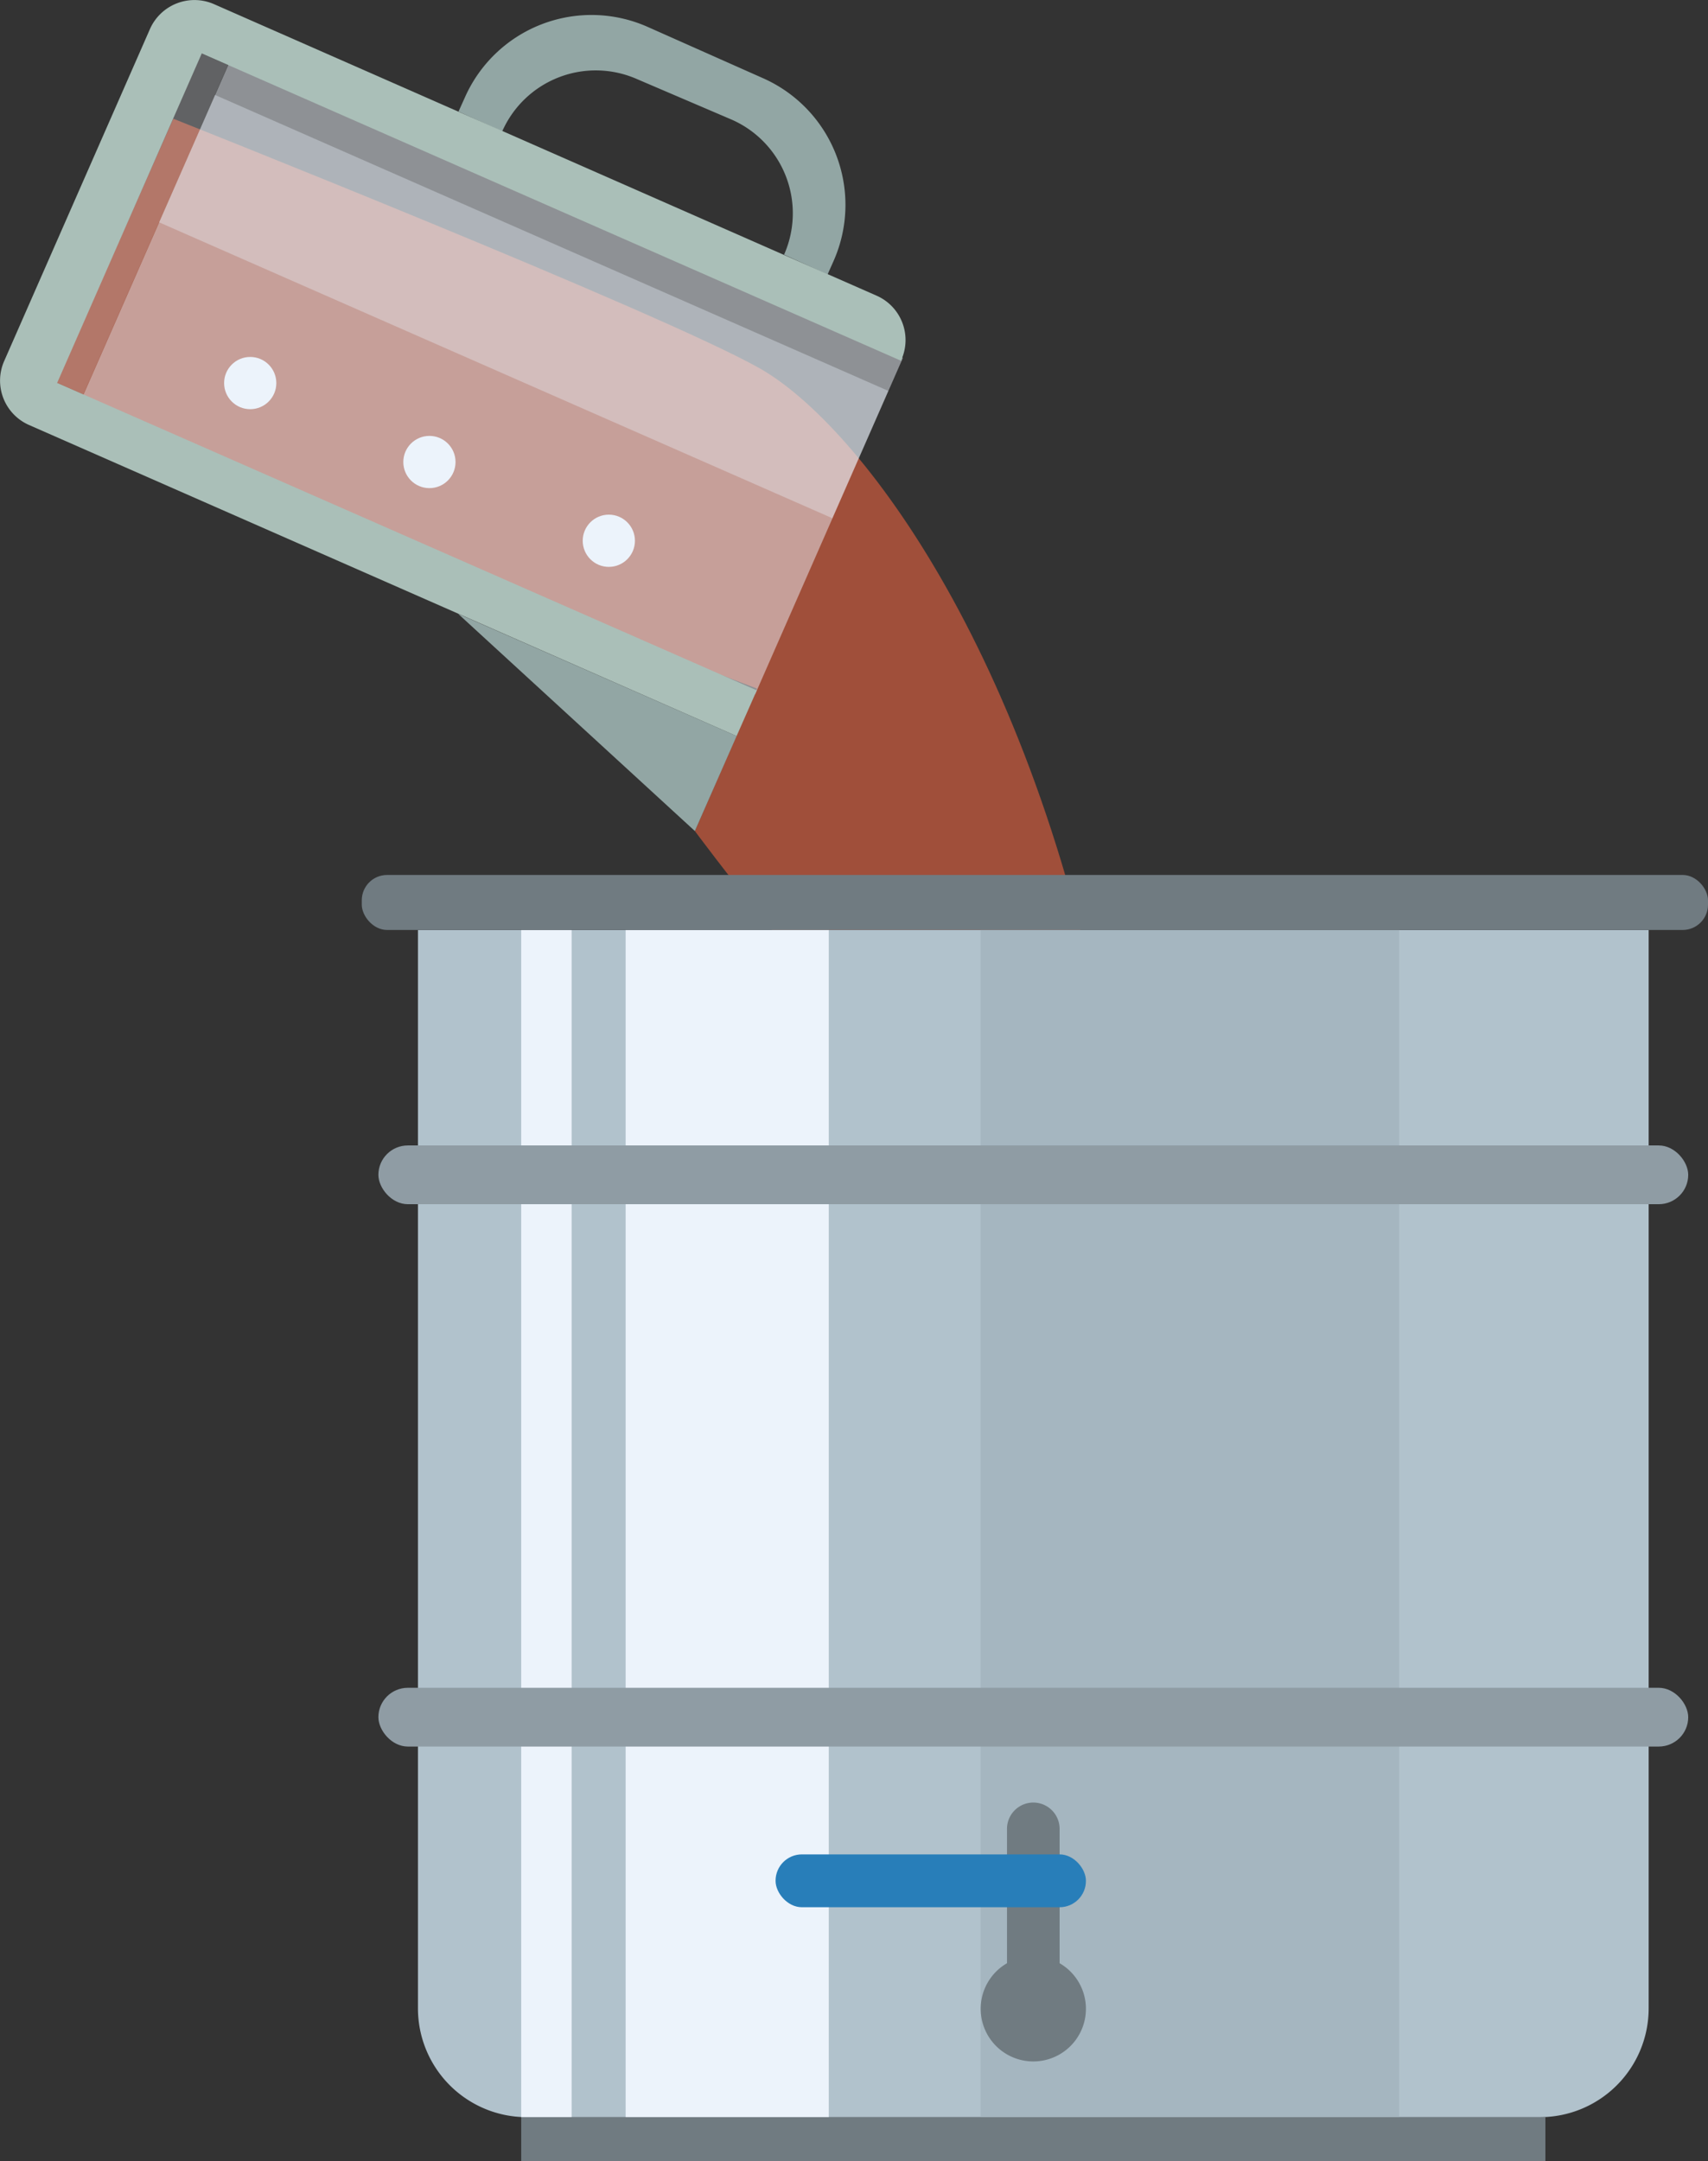 <svg xmlns="http://www.w3.org/2000/svg" viewBox="0 0 86.35 109.22"><rect x="0" y="0" width="86.35" height="109.22" fill="#333333" stroke="none"/><defs><style>.cls-1{fill:#a04f3a;}.cls-2{fill:#92a6a4;}.cls-3,.cls-4,.cls-5,.cls-6{fill:#ecf3fb;}.cls-3{opacity:0.49;}.cls-4{opacity:0.25;}.cls-5{opacity:0.35;}.cls-7{fill:#aabfb8;}.cls-8{fill:#b1c2cc;}.cls-9{fill:#a5b6c0;}.cls-10{fill:#707b81;}.cls-11{fill:#287eb9;}.cls-12{fill:#8f9ca4;}</style></defs><g id="Laag_2" data-name="Laag 2"><g id="Laag_16" data-name="Laag 16"><path class="cls-1" d="M38.38,18.6C33.26,15.72,8.76,6,8.76,6l-6,13.55L33,32.8l5.27,2L35.13,42S59.8,75.3,56.2,54.39,43.51,21.48,38.38,18.6Z"/><path class="cls-2" d="M39.64,12.87l2.2,1,.32-.72a7,7,0,0,0-3.59-9.2L32.7,1.34a7,7,0,0,0-9.2,3.59l-.32.71,2.21,1A5.17,5.17,0,0,1,32.21,4L37,6.05A5.17,5.17,0,0,1,39.64,12.87Z"/><polygon class="cls-2" points="23.16 31.02 23.16 31.02 37.24 37.2 35.13 42 23.16 31.02"/><rect class="cls-3" x="15.6" y="0.51" width="18.56" height="37.18" transform="translate(52.39 4.01) rotate(113.72)"/><rect class="cls-4" x="-2.02" y="10.38" width="18.18" height="1.75" transform="translate(20.22 9.31) rotate(113.72)"/><rect class="cls-5" x="22.95" y="-3.09" width="7.03" height="37.18" transform="translate(51.31 -2.5) rotate(113.72)"/><circle class="cls-6" cx="30.78" cy="27.33" r="1.32"/><circle class="cls-6" cx="21.71" cy="23.35" r="1.32"/><circle class="cls-6" cx="12.65" cy="19.36" r="1.32"/><path class="cls-7" d="M38.26,34.89,2.89,19.35,10.2,2.7,45.57,18.24l0-.06a2.45,2.45,0,0,0-1.26-3.24L10.82.21A2.46,2.46,0,0,0,7.58,1.47L.21,18.25a2.45,2.45,0,0,0,1.26,3.23L37.24,37.2Z"/><path class="cls-8" d="M21.13,47H83.35a0,0,0,0,1,0,0v54.5a5.5,5.5,0,0,1-5.5,5.5H26.63a5.5,5.5,0,0,1-5.5-5.5V47A0,0,0,0,1,21.13,47Z"/><rect class="cls-6" x="31.63" y="47" width="10.27" height="60"/><rect class="cls-9" x="49.58" y="47" width="21.16" height="60"/><path class="cls-6" d="M28.9,47H26.35v60H28.9Z"/><rect class="cls-10" x="26.35" y="107" width="51.78" height="2.22"/><rect class="cls-10" x="18.29" y="44.22" width="68.06" height="2.78" rx="1.28"/><path class="cls-10" d="M53.57,99.22V92.43a1.33,1.33,0,1,0-2.66,0v6.79a2.66,2.66,0,1,0,2.66,0Z"/><rect class="cls-11" x="39.21" y="93.72" width="15.69" height="2.67" rx="1.33"/><rect class="cls-12" x="19.13" y="57.89" width="66.22" height="2.97" rx="1.49"/><rect class="cls-12" x="19.13" y="85.3" width="66.22" height="2.97" rx="1.49"/></g></g></svg>